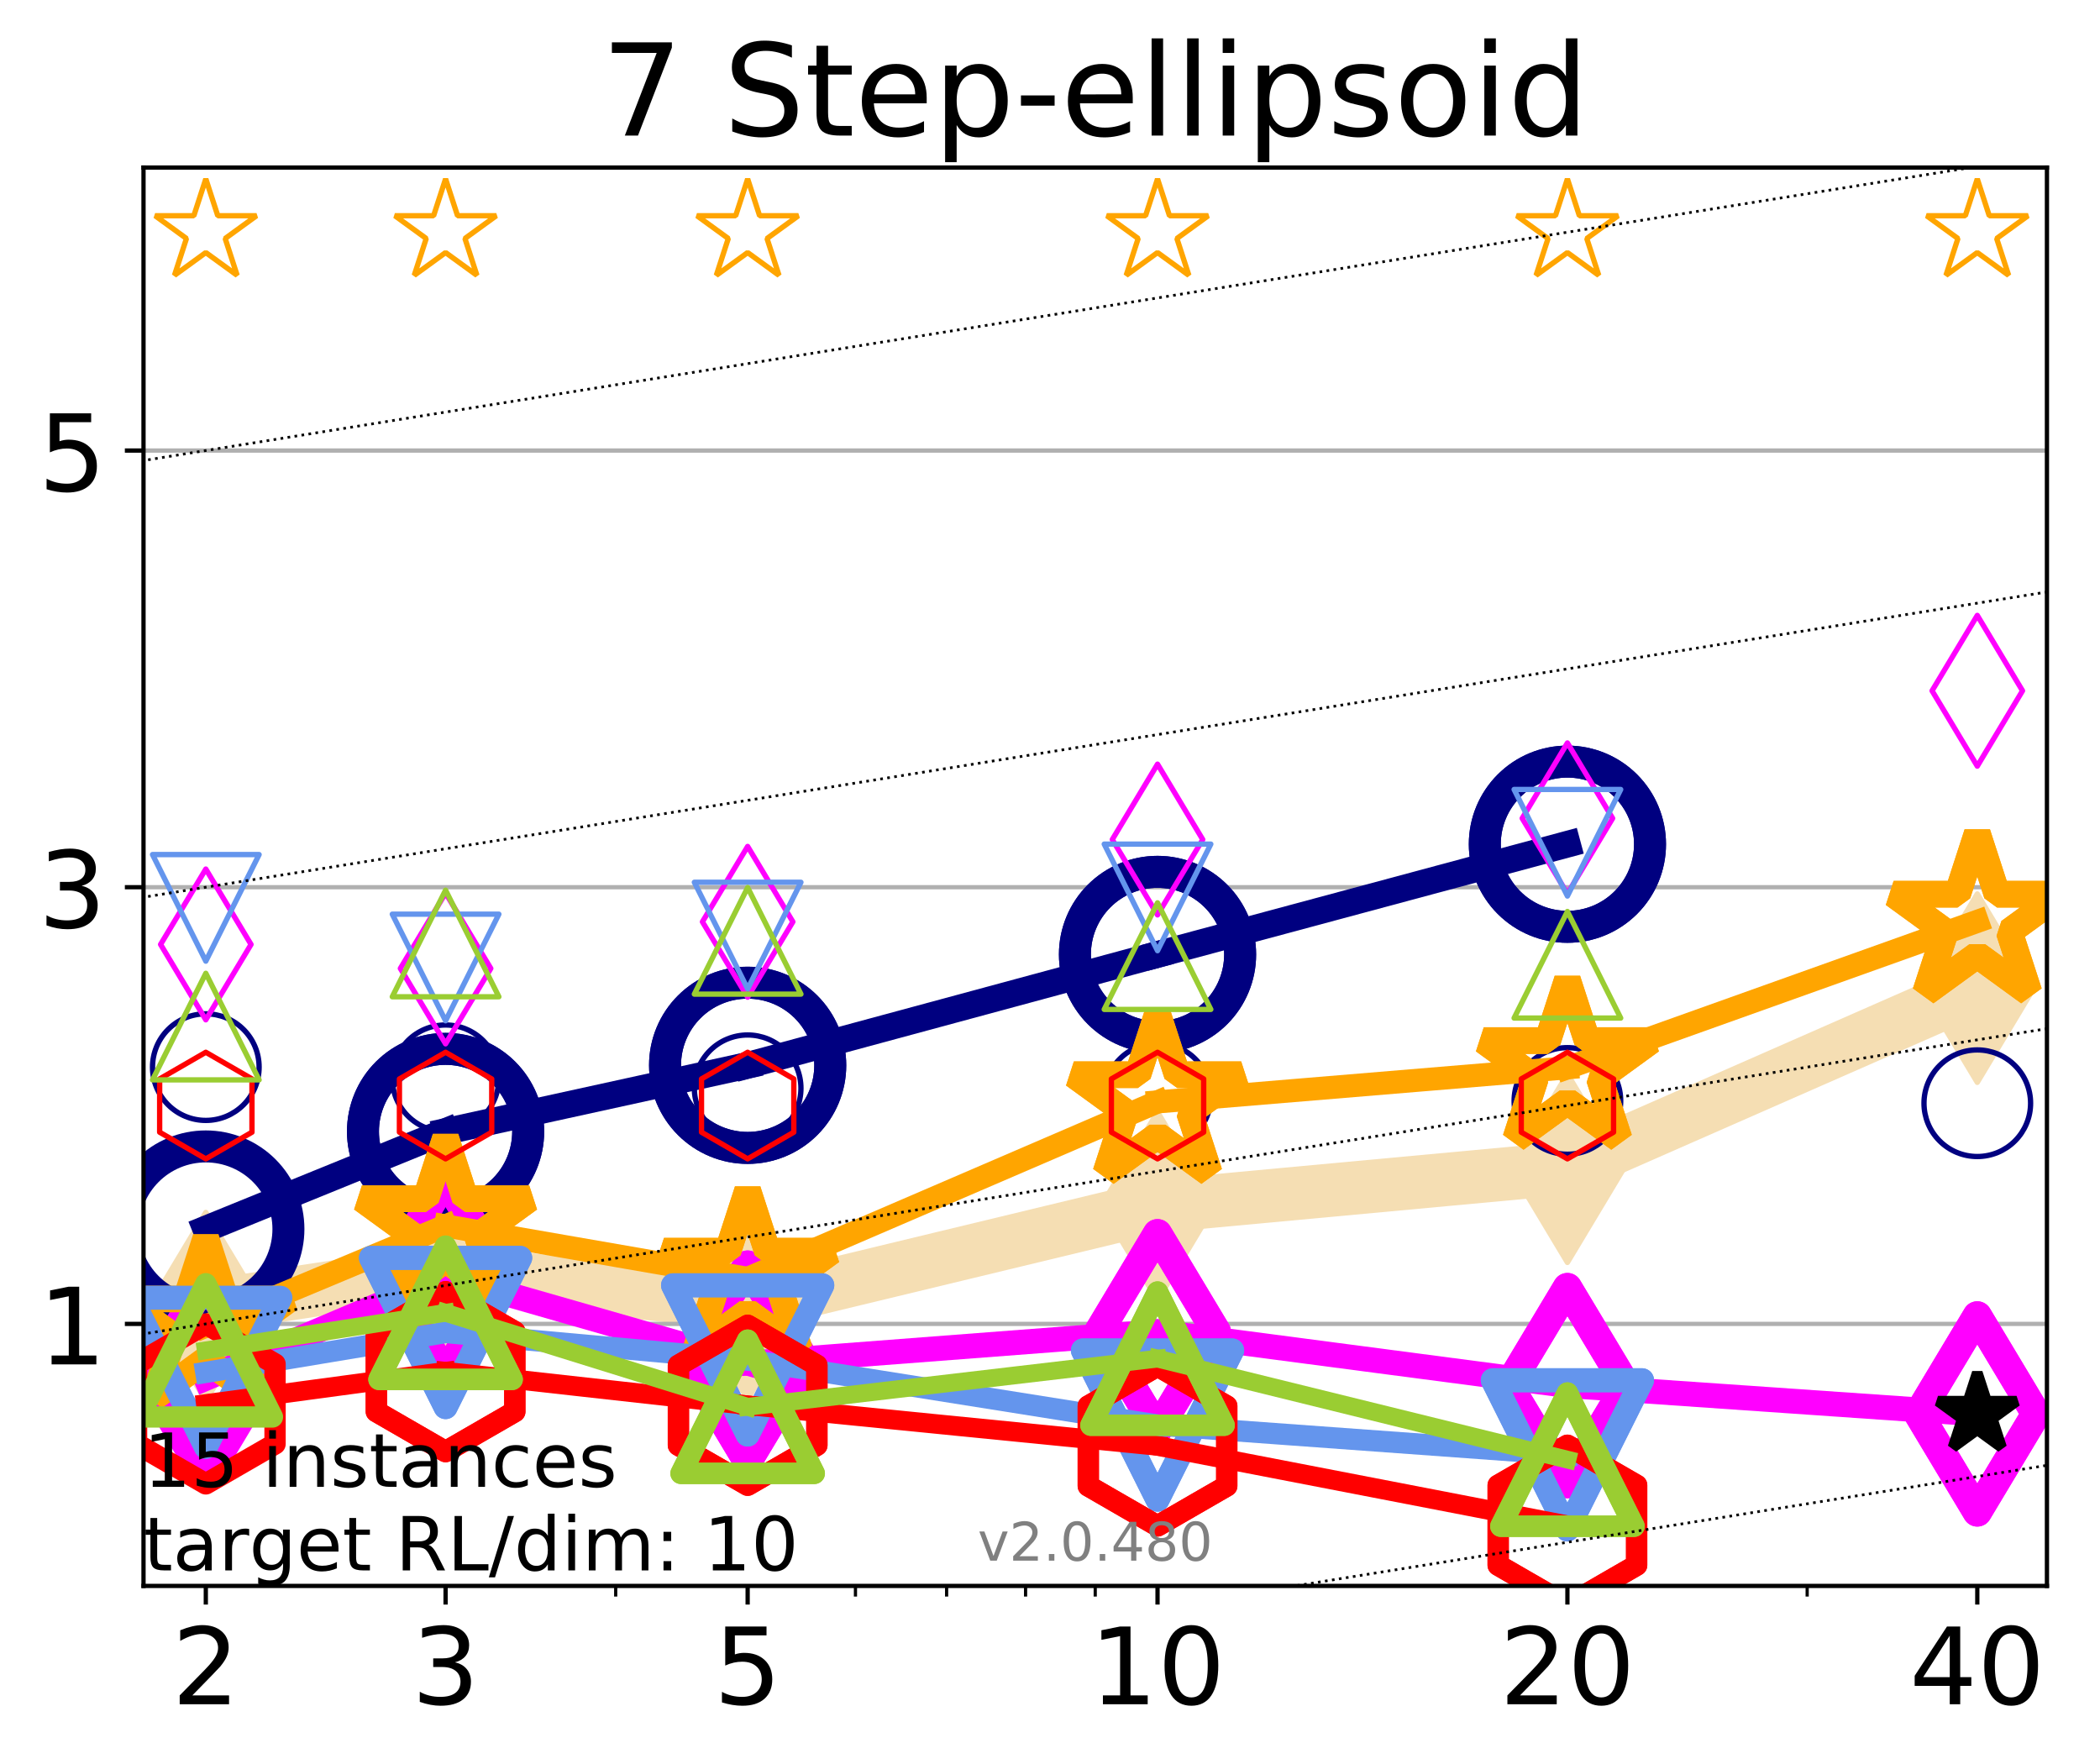 <?xml version="1.0" encoding="utf-8" standalone="no"?>
<!DOCTYPE svg PUBLIC "-//W3C//DTD SVG 1.1//EN"
  "http://www.w3.org/Graphics/SVG/1.1/DTD/svg11.dtd">
<!-- Created with matplotlib (http://matplotlib.org/) -->
<svg height="331pt" version="1.1" viewBox="0 0 394 331" width="394pt" xmlns="http://www.w3.org/2000/svg" xmlns:xlink="http://www.w3.org/1999/xlink">
 <defs>
  <style type="text/css">
*{stroke-linecap:butt;stroke-linejoin:round;}
  </style>
 </defs>
 <g id="figure_1">
  <g id="patch_1">
   <path d="M 0 331.104 
L 394.745 331.104 
L 394.745 0 
L 0 0 
z
" style="fill:#ffffff;"/>
  </g>
  <g id="axes_1">
   <g id="patch_2">
    <path d="M 26.925 297.548 
L 384.045 297.548 
L 384.045 31.436 
L 26.925 31.436 
z
" style="fill:#ffffff;"/>
   </g>
   <g id="line2d_1">
    <path clip-path="url(#pedb099c5b2)" d="M 38.614 245.147 
L 83.599 238.266 
L 140.273 244.853 
L 217.174 226.307 
L 294.076 219.18 
L 370.977 185.396 
" style="fill:none;stroke:#f5deb3;stroke-linecap:square;stroke-width:10;"/>
    <defs>
     <path d="M -0 17.678 
L 10.607 0 
L 0 -17.678 
L -10.607 -0 
z
" id="m7ac8199602" style="stroke:#f5deb3;stroke-linejoin:miter;"/>
    </defs>
    <g clip-path="url(#pedb099c5b2)">
     <use style="fill:#f5deb3;stroke:#f5deb3;stroke-linejoin:miter;" x="38.614" xlink:href="#m7ac8199602" y="245.147"/>
     <use style="fill:#f5deb3;stroke:#f5deb3;stroke-linejoin:miter;" x="83.599" xlink:href="#m7ac8199602" y="238.266"/>
     <use style="fill:#f5deb3;stroke:#f5deb3;stroke-linejoin:miter;" x="140.273" xlink:href="#m7ac8199602" y="244.853"/>
     <use style="fill:#f5deb3;stroke:#f5deb3;stroke-linejoin:miter;" x="217.174" xlink:href="#m7ac8199602" y="226.307"/>
     <use style="fill:#f5deb3;stroke:#f5deb3;stroke-linejoin:miter;" x="294.076" xlink:href="#m7ac8199602" y="219.18"/>
     <use style="fill:#f5deb3;stroke:#f5deb3;stroke-linejoin:miter;" x="370.977" xlink:href="#m7ac8199602" y="185.396"/>
    </g>
   </g>
   <g id="matplotlib.axis_1">
    <g id="xtick_1">
     <g id="line2d_2">
      <defs>
       <path d="M 0 0 
L 0 3.5 
" id="m46212aaa16" style="stroke:#000000;stroke-width:0.8;"/>
      </defs>
      <g>
       <use style="stroke:#000000;stroke-width:0.8;" x="38.614" xlink:href="#m46212aaa16" y="297.548"/>
      </g>
     </g>
     <g id="text_1">
      <!-- 2 -->
      <defs>
       <path d="M 19.188 8.297 
L 53.609 8.297 
L 53.609 0 
L 7.328 0 
L 7.328 8.297 
Q 12.938 14.109 22.625 23.891 
Q 32.328 33.688 34.812 36.531 
Q 39.547 41.844 41.422 45.531 
Q 43.312 49.219 43.312 52.781 
Q 43.312 58.594 39.234 62.25 
Q 35.156 65.922 28.609 65.922 
Q 23.969 65.922 18.812 64.312 
Q 13.672 62.703 7.812 59.422 
L 7.812 69.391 
Q 13.766 71.781 18.938 73 
Q 24.125 74.219 28.422 74.219 
Q 39.75 74.219 46.484 68.547 
Q 53.219 62.891 53.219 53.422 
Q 53.219 48.922 51.531 44.891 
Q 49.859 40.875 45.406 35.406 
Q 44.188 33.984 37.641 27.219 
Q 31.109 20.453 19.188 8.297 
z
" id="DejaVuSans-32"/>
      </defs>
      <g transform="translate(32.252 319.745)scale(0.2 -0.2)">
       <use xlink:href="#DejaVuSans-32"/>
      </g>
     </g>
    </g>
    <g id="xtick_2">
     <g id="line2d_3">
      <g>
       <use style="stroke:#000000;stroke-width:0.8;" x="83.599" xlink:href="#m46212aaa16" y="297.548"/>
      </g>
     </g>
     <g id="text_2">
      <!-- 3 -->
      <defs>
       <path d="M 40.578 39.312 
Q 47.656 37.797 51.625 33 
Q 55.609 28.219 55.609 21.188 
Q 55.609 10.406 48.188 4.484 
Q 40.766 -1.422 27.094 -1.422 
Q 22.516 -1.422 17.656 -0.516 
Q 12.797 0.391 7.625 2.203 
L 7.625 11.719 
Q 11.719 9.328 16.594 8.109 
Q 21.484 6.891 26.812 6.891 
Q 36.078 6.891 40.938 10.547 
Q 45.797 14.203 45.797 21.188 
Q 45.797 27.641 41.281 31.266 
Q 36.766 34.906 28.719 34.906 
L 20.219 34.906 
L 20.219 43.016 
L 29.109 43.016 
Q 36.375 43.016 40.234 45.922 
Q 44.094 48.828 44.094 54.297 
Q 44.094 59.906 40.109 62.906 
Q 36.141 65.922 28.719 65.922 
Q 24.656 65.922 20.016 65.031 
Q 15.375 64.156 9.812 62.312 
L 9.812 71.094 
Q 15.438 72.656 20.344 73.438 
Q 25.25 74.219 29.594 74.219 
Q 40.828 74.219 47.359 69.109 
Q 53.906 64.016 53.906 55.328 
Q 53.906 49.266 50.438 45.094 
Q 46.969 40.922 40.578 39.312 
z
" id="DejaVuSans-33"/>
      </defs>
      <g transform="translate(77.236 319.745)scale(0.2 -0.2)">
       <use xlink:href="#DejaVuSans-33"/>
      </g>
     </g>
    </g>
    <g id="xtick_3">
     <g id="line2d_4">
      <g>
       <use style="stroke:#000000;stroke-width:0.8;" x="140.273" xlink:href="#m46212aaa16" y="297.548"/>
      </g>
     </g>
     <g id="text_3">
      <!-- 5 -->
      <defs>
       <path d="M 10.797 72.906 
L 49.516 72.906 
L 49.516 64.594 
L 19.828 64.594 
L 19.828 46.734 
Q 21.969 47.469 24.109 47.828 
Q 26.266 48.188 28.422 48.188 
Q 40.625 48.188 47.75 41.5 
Q 54.891 34.812 54.891 23.391 
Q 54.891 11.625 47.562 5.094 
Q 40.234 -1.422 26.906 -1.422 
Q 22.312 -1.422 17.547 -0.641 
Q 12.797 0.141 7.719 1.703 
L 7.719 11.625 
Q 12.109 9.234 16.797 8.062 
Q 21.484 6.891 26.703 6.891 
Q 35.156 6.891 40.078 11.328 
Q 45.016 15.766 45.016 23.391 
Q 45.016 31 40.078 35.438 
Q 35.156 39.891 26.703 39.891 
Q 22.75 39.891 18.812 39.016 
Q 14.891 38.141 10.797 36.281 
z
" id="DejaVuSans-35"/>
      </defs>
      <g transform="translate(133.91 319.745)scale(0.2 -0.2)">
       <use xlink:href="#DejaVuSans-35"/>
      </g>
     </g>
    </g>
    <g id="xtick_4">
     <g id="line2d_5">
      <g>
       <use style="stroke:#000000;stroke-width:0.8;" x="217.174" xlink:href="#m46212aaa16" y="297.548"/>
      </g>
     </g>
     <g id="text_4">
      <!-- 10 -->
      <defs>
       <path d="M 12.406 8.297 
L 28.516 8.297 
L 28.516 63.922 
L 10.984 60.406 
L 10.984 69.391 
L 28.422 72.906 
L 38.281 72.906 
L 38.281 8.297 
L 54.391 8.297 
L 54.391 0 
L 12.406 0 
z
" id="DejaVuSans-31"/>
       <path d="M 31.781 66.406 
Q 24.172 66.406 20.328 58.906 
Q 16.5 51.422 16.5 36.375 
Q 16.5 21.391 20.328 13.891 
Q 24.172 6.391 31.781 6.391 
Q 39.453 6.391 43.281 13.891 
Q 47.125 21.391 47.125 36.375 
Q 47.125 51.422 43.281 58.906 
Q 39.453 66.406 31.781 66.406 
z
M 31.781 74.219 
Q 44.047 74.219 50.516 64.516 
Q 56.984 54.828 56.984 36.375 
Q 56.984 17.969 50.516 8.266 
Q 44.047 -1.422 31.781 -1.422 
Q 19.531 -1.422 13.062 8.266 
Q 6.594 17.969 6.594 36.375 
Q 6.594 54.828 13.062 64.516 
Q 19.531 74.219 31.781 74.219 
z
" id="DejaVuSans-30"/>
      </defs>
      <g transform="translate(204.449 319.745)scale(0.2 -0.2)">
       <use xlink:href="#DejaVuSans-31"/>
       <use x="63.623" xlink:href="#DejaVuSans-30"/>
      </g>
     </g>
    </g>
    <g id="xtick_5">
     <g id="line2d_6">
      <g>
       <use style="stroke:#000000;stroke-width:0.8;" x="294.076" xlink:href="#m46212aaa16" y="297.548"/>
      </g>
     </g>
     <g id="text_5">
      <!-- 20 -->
      <g transform="translate(281.351 319.745)scale(0.2 -0.2)">
       <use xlink:href="#DejaVuSans-32"/>
       <use x="63.623" xlink:href="#DejaVuSans-30"/>
      </g>
     </g>
    </g>
    <g id="xtick_6">
     <g id="line2d_7">
      <g>
       <use style="stroke:#000000;stroke-width:0.8;" x="370.977" xlink:href="#m46212aaa16" y="297.548"/>
      </g>
     </g>
     <g id="text_6">
      <!-- 40 -->
      <defs>
       <path d="M 37.797 64.312 
L 12.891 25.391 
L 37.797 25.391 
z
M 35.203 72.906 
L 47.609 72.906 
L 47.609 25.391 
L 58.016 25.391 
L 58.016 17.188 
L 47.609 17.188 
L 47.609 0 
L 37.797 0 
L 37.797 17.188 
L 4.891 17.188 
L 4.891 26.703 
z
" id="DejaVuSans-34"/>
      </defs>
      <g transform="translate(358.252 319.745)scale(0.2 -0.2)">
       <use xlink:href="#DejaVuSans-34"/>
       <use x="63.623" xlink:href="#DejaVuSans-30"/>
      </g>
     </g>
    </g>
    <g id="xtick_7">
     <g id="line2d_8">
      <defs>
       <path d="M 0 0 
L 0 2 
" id="macde3c7dd4" style="stroke:#000000;stroke-width:0.6;"/>
      </defs>
      <g>
       <use style="stroke:#000000;stroke-width:0.6;" x="38.614" xlink:href="#macde3c7dd4" y="297.548"/>
      </g>
     </g>
    </g>
    <g id="xtick_8">
     <g id="line2d_9">
      <g>
       <use style="stroke:#000000;stroke-width:0.6;" x="83.599" xlink:href="#macde3c7dd4" y="297.548"/>
      </g>
     </g>
    </g>
    <g id="xtick_9">
     <g id="line2d_10">
      <g>
       <use style="stroke:#000000;stroke-width:0.6;" x="115.516" xlink:href="#macde3c7dd4" y="297.548"/>
      </g>
     </g>
    </g>
    <g id="xtick_10">
     <g id="line2d_11">
      <g>
       <use style="stroke:#000000;stroke-width:0.6;" x="140.273" xlink:href="#macde3c7dd4" y="297.548"/>
      </g>
     </g>
    </g>
    <g id="xtick_11">
     <g id="line2d_12">
      <g>
       <use style="stroke:#000000;stroke-width:0.6;" x="160.5" xlink:href="#macde3c7dd4" y="297.548"/>
      </g>
     </g>
    </g>
    <g id="xtick_12">
     <g id="line2d_13">
      <g>
       <use style="stroke:#000000;stroke-width:0.6;" x="177.603" xlink:href="#macde3c7dd4" y="297.548"/>
      </g>
     </g>
    </g>
    <g id="xtick_13">
     <g id="line2d_14">
      <g>
       <use style="stroke:#000000;stroke-width:0.6;" x="192.417" xlink:href="#macde3c7dd4" y="297.548"/>
      </g>
     </g>
    </g>
    <g id="xtick_14">
     <g id="line2d_15">
      <g>
       <use style="stroke:#000000;stroke-width:0.6;" x="205.485" xlink:href="#macde3c7dd4" y="297.548"/>
      </g>
     </g>
    </g>
    <g id="xtick_15">
     <g id="line2d_16">
      <g>
       <use style="stroke:#000000;stroke-width:0.6;" x="294.076" xlink:href="#macde3c7dd4" y="297.548"/>
      </g>
     </g>
    </g>
    <g id="xtick_16">
     <g id="line2d_17">
      <g>
       <use style="stroke:#000000;stroke-width:0.6;" x="339.06" xlink:href="#macde3c7dd4" y="297.548"/>
      </g>
     </g>
    </g>
    <g id="xtick_17">
     <g id="line2d_18">
      <g>
       <use style="stroke:#000000;stroke-width:0.6;" x="370.977" xlink:href="#macde3c7dd4" y="297.548"/>
      </g>
     </g>
    </g>
   </g>
   <g id="matplotlib.axis_2">
    <g id="ytick_1">
     <g id="line2d_19">
      <path clip-path="url(#pedb099c5b2)" d="M 26.925 248.39 
L 384.045 248.39 
" style="fill:none;stroke:#b0b0b0;stroke-linecap:square;stroke-width:0.8;"/>
     </g>
     <g id="line2d_20">
      <defs>
       <path d="M 0 0 
L -3.5 0 
" id="ma428d918ab" style="stroke:#000000;stroke-width:0.8;"/>
      </defs>
      <g>
       <use style="stroke:#000000;stroke-width:0.8;" x="26.925" xlink:href="#ma428d918ab" y="248.39"/>
      </g>
     </g>
     <g id="text_7">
      <!-- 1 -->
      <g transform="translate(7.2 255.989)scale(0.2 -0.2)">
       <use xlink:href="#DejaVuSans-31"/>
      </g>
     </g>
    </g>
    <g id="ytick_2">
     <g id="line2d_21">
      <path clip-path="url(#pedb099c5b2)" d="M 26.925 166.461 
L 384.045 166.461 
" style="fill:none;stroke:#b0b0b0;stroke-linecap:square;stroke-width:0.8;"/>
     </g>
     <g id="line2d_22">
      <g>
       <use style="stroke:#000000;stroke-width:0.8;" x="26.925" xlink:href="#ma428d918ab" y="166.461"/>
      </g>
     </g>
     <g id="text_8">
      <!-- 3 -->
      <g transform="translate(7.2 174.059)scale(0.2 -0.2)">
       <use xlink:href="#DejaVuSans-33"/>
      </g>
     </g>
    </g>
    <g id="ytick_3">
     <g id="line2d_23">
      <path clip-path="url(#pedb099c5b2)" d="M 26.925 84.531 
L 384.045 84.531 
" style="fill:none;stroke:#b0b0b0;stroke-linecap:square;stroke-width:0.8;"/>
     </g>
     <g id="line2d_24">
      <g>
       <use style="stroke:#000000;stroke-width:0.8;" x="26.925" xlink:href="#ma428d918ab" y="84.531"/>
      </g>
     </g>
     <g id="text_9">
      <!-- 5 -->
      <g transform="translate(7.2 92.129)scale(0.2 -0.2)">
       <use xlink:href="#DejaVuSans-35"/>
      </g>
     </g>
    </g>
   </g>
   <g id="line2d_25">
    <path clip-path="url(#pedb099c5b2)" d="M 38.614 230.588 
L 83.599 212.287 
" style="fill:none;stroke:#000080;stroke-linecap:square;stroke-width:5;"/>
    <defs>
     <path d="M 0 15.5 
C 4.111 15.5 8.053 13.867 10.96 10.96 
C 13.867 8.053 15.5 4.111 15.5 0 
C 15.5 -4.111 13.867 -8.053 10.96 -10.96 
C 8.053 -13.867 4.111 -15.5 0 -15.5 
C -4.111 -15.5 -8.053 -13.867 -10.96 -10.96 
C -13.867 -8.053 -15.5 -4.111 -15.5 0 
C -15.5 4.111 -13.867 8.053 -10.96 10.96 
C -8.053 13.867 -4.111 15.5 0 15.5 
z
" id="m7202e5559b" style="stroke:#000080;stroke-width:6;"/>
    </defs>
    <g clip-path="url(#pedb099c5b2)">
     <use style="fill:none;stroke:#000080;stroke-width:6;" x="38.614" xlink:href="#m7202e5559b" y="230.588"/>
     <use style="fill:none;stroke:#000080;stroke-width:6;" x="83.599" xlink:href="#m7202e5559b" y="212.287"/>
    </g>
   </g>
   <g id="line2d_26">
    <path clip-path="url(#pedb099c5b2)" d="M 83.599 212.287 
L 140.273 199.871 
" style="fill:none;stroke:#000080;stroke-linecap:square;stroke-width:5;"/>
    <g clip-path="url(#pedb099c5b2)">
     <use style="fill:none;stroke:#000080;stroke-width:6;" x="83.599" xlink:href="#m7202e5559b" y="212.287"/>
     <use style="fill:none;stroke:#000080;stroke-width:6;" x="140.273" xlink:href="#m7202e5559b" y="199.871"/>
    </g>
   </g>
   <g id="line2d_27">
    <path clip-path="url(#pedb099c5b2)" d="M 140.273 199.871 
L 217.174 179.073 
" style="fill:none;stroke:#000080;stroke-linecap:square;stroke-width:5;"/>
    <g clip-path="url(#pedb099c5b2)">
     <use style="fill:none;stroke:#000080;stroke-width:6;" x="140.273" xlink:href="#m7202e5559b" y="199.871"/>
     <use style="fill:none;stroke:#000080;stroke-width:6;" x="217.174" xlink:href="#m7202e5559b" y="179.073"/>
    </g>
   </g>
   <g id="line2d_28">
    <path clip-path="url(#pedb099c5b2)" d="M 217.174 179.073 
L 294.076 158.39 
" style="fill:none;stroke:#000080;stroke-linecap:square;stroke-width:5;"/>
    <g clip-path="url(#pedb099c5b2)">
     <use style="fill:none;stroke:#000080;stroke-width:6;" x="217.174" xlink:href="#m7202e5559b" y="179.073"/>
     <use style="fill:none;stroke:#000080;stroke-width:6;" x="294.076" xlink:href="#m7202e5559b" y="158.39"/>
    </g>
   </g>
   <g id="line2d_29">
    <path clip-path="url(#pedb099c5b2)" d="M 294.076 158.39 
" style="fill:none;stroke:#000080;stroke-linecap:square;stroke-width:5;"/>
    <g clip-path="url(#pedb099c5b2)">
     <use style="fill:none;stroke:#000080;stroke-width:6;" x="294.076" xlink:href="#m7202e5559b" y="158.39"/>
    </g>
   </g>
   <g id="line2d_30"/>
   <g id="line2d_31">
    <defs>
     <path d="M 0 10 
C 2.652 10 5.196 8.946 7.071 7.071 
C 8.946 5.196 10 2.652 10 0 
C 10 -2.652 8.946 -5.196 7.071 -7.071 
C 5.196 -8.946 2.652 -10 0 -10 
C -2.652 -10 -5.196 -8.946 -7.071 -7.071 
C -8.946 -5.196 -10 -2.652 -10 0 
C -10 2.652 -8.946 5.196 -7.071 7.071 
C -5.196 8.946 -2.652 10 0 10 
z
" id="m99a5ee33e8" style="stroke:#000080;"/>
    </defs>
    <g clip-path="url(#pedb099c5b2)">
     <use style="fill:none;stroke:#000080;" x="38.614" xlink:href="#m99a5ee33e8" y="200.212"/>
     <use style="fill:none;stroke:#000080;" x="83.599" xlink:href="#m99a5ee33e8" y="202.307"/>
     <use style="fill:none;stroke:#000080;" x="140.273" xlink:href="#m99a5ee33e8" y="204.182"/>
     <use style="fill:none;stroke:#000080;" x="217.174" xlink:href="#m99a5ee33e8" y="205.73"/>
     <use style="fill:none;stroke:#000080;" x="294.076" xlink:href="#m99a5ee33e8" y="206.558"/>
     <use style="fill:none;stroke:#000080;" x="370.977" xlink:href="#m99a5ee33e8" y="206.986"/>
    </g>
   </g>
   <g id="line2d_32">
    <path clip-path="url(#pedb099c5b2)" d="M 38.614 258.6 
L 83.599 239.493 
" style="fill:none;stroke:#ff00ff;stroke-linecap:square;stroke-width:4.667;"/>
    <defs>
     <path d="M -0 18.385 
L 11.031 0 
L 0 -18.385 
L -11.031 -0 
z
" id="m1355527b9c" style="stroke:#ff00ff;stroke-linejoin:miter;stroke-width:5.5;"/>
    </defs>
    <g clip-path="url(#pedb099c5b2)">
     <use style="fill:none;stroke:#ff00ff;stroke-linejoin:miter;stroke-width:5.5;" x="38.614" xlink:href="#m1355527b9c" y="258.6"/>
     <use style="fill:none;stroke:#ff00ff;stroke-linejoin:miter;stroke-width:5.5;" x="83.599" xlink:href="#m1355527b9c" y="239.493"/>
    </g>
   </g>
   <g id="line2d_33">
    <path clip-path="url(#pedb099c5b2)" d="M 83.599 239.493 
L 140.273 255.747 
" style="fill:none;stroke:#ff00ff;stroke-linecap:square;stroke-width:4.667;"/>
    <g clip-path="url(#pedb099c5b2)">
     <use style="fill:none;stroke:#ff00ff;stroke-linejoin:miter;stroke-width:5.5;" x="83.599" xlink:href="#m1355527b9c" y="239.493"/>
     <use style="fill:none;stroke:#ff00ff;stroke-linejoin:miter;stroke-width:5.5;" x="140.273" xlink:href="#m1355527b9c" y="255.747"/>
    </g>
   </g>
   <g id="line2d_34">
    <path clip-path="url(#pedb099c5b2)" d="M 140.273 255.747 
L 217.174 249.861 
" style="fill:none;stroke:#ff00ff;stroke-linecap:square;stroke-width:4.667;"/>
    <g clip-path="url(#pedb099c5b2)">
     <use style="fill:none;stroke:#ff00ff;stroke-linejoin:miter;stroke-width:5.5;" x="140.273" xlink:href="#m1355527b9c" y="255.747"/>
     <use style="fill:none;stroke:#ff00ff;stroke-linejoin:miter;stroke-width:5.5;" x="217.174" xlink:href="#m1355527b9c" y="249.861"/>
    </g>
   </g>
   <g id="line2d_35">
    <path clip-path="url(#pedb099c5b2)" d="M 217.174 249.861 
L 294.076 259.967 
" style="fill:none;stroke:#ff00ff;stroke-linecap:square;stroke-width:4.667;"/>
    <g clip-path="url(#pedb099c5b2)">
     <use style="fill:none;stroke:#ff00ff;stroke-linejoin:miter;stroke-width:5.5;" x="217.174" xlink:href="#m1355527b9c" y="249.861"/>
     <use style="fill:none;stroke:#ff00ff;stroke-linejoin:miter;stroke-width:5.5;" x="294.076" xlink:href="#m1355527b9c" y="259.967"/>
    </g>
   </g>
   <g id="line2d_36">
    <path clip-path="url(#pedb099c5b2)" d="M 294.076 259.967 
L 370.977 265.28 
" style="fill:none;stroke:#ff00ff;stroke-linecap:square;stroke-width:4.667;"/>
    <g clip-path="url(#pedb099c5b2)">
     <use style="fill:none;stroke:#ff00ff;stroke-linejoin:miter;stroke-width:5.5;" x="294.076" xlink:href="#m1355527b9c" y="259.967"/>
     <use style="fill:none;stroke:#ff00ff;stroke-linejoin:miter;stroke-width:5.5;" x="370.977" xlink:href="#m1355527b9c" y="265.28"/>
    </g>
   </g>
   <g id="line2d_37">
    <path clip-path="url(#pedb099c5b2)" d="M 370.977 265.28 
" style="fill:none;stroke:#ff00ff;stroke-linecap:square;stroke-width:4.667;"/>
    <g clip-path="url(#pedb099c5b2)">
     <use style="fill:none;stroke:#ff00ff;stroke-linejoin:miter;stroke-width:5.5;" x="370.977" xlink:href="#m1355527b9c" y="265.28"/>
    </g>
   </g>
   <g id="line2d_38"/>
   <g id="line2d_39">
    <defs>
     <path d="M -0 14.142 
L 8.485 0 
L -0 -14.142 
L -8.485 -0 
z
" id="mb2ee2a870e" style="stroke:#ff00ff;stroke-linejoin:miter;"/>
    </defs>
    <g clip-path="url(#pedb099c5b2)">
     <use style="fill:none;stroke:#ff00ff;stroke-linejoin:miter;" x="38.614" xlink:href="#mb2ee2a870e" y="177.194"/>
     <use style="fill:none;stroke:#ff00ff;stroke-linejoin:miter;" x="83.599" xlink:href="#mb2ee2a870e" y="181.698"/>
     <use style="fill:none;stroke:#ff00ff;stroke-linejoin:miter;" x="140.273" xlink:href="#mb2ee2a870e" y="172.949"/>
     <use style="fill:none;stroke:#ff00ff;stroke-linejoin:miter;" x="217.174" xlink:href="#mb2ee2a870e" y="157.513"/>
     <use style="fill:none;stroke:#ff00ff;stroke-linejoin:miter;" x="294.076" xlink:href="#mb2ee2a870e" y="153.532"/>
     <use style="fill:none;stroke:#ff00ff;stroke-linejoin:miter;" x="370.977" xlink:href="#mb2ee2a870e" y="129.602"/>
    </g>
   </g>
   <g id="line2d_40">
    <path clip-path="url(#pedb099c5b2)" d="M 38.614 248.81 
L 83.599 230.002 
" style="fill:none;stroke:#ffa500;stroke-linecap:square;stroke-width:4.333;"/>
    <defs>
     <path d="M 0 -16.5 
L -3.704 -5.099 
L -15.692 -5.099 
L -5.994 1.948 
L -9.698 13.349 
L -0 6.302 
L 9.698 13.349 
L 5.994 1.948 
L 15.692 -5.099 
L 3.704 -5.099 
z
" id="mf885ba7441" style="stroke:#ffa500;stroke-linejoin:bevel;stroke-width:5;"/>
    </defs>
    <g clip-path="url(#pedb099c5b2)">
     <use style="fill:none;stroke:#ffa500;stroke-linejoin:bevel;stroke-width:5;" x="38.614" xlink:href="#mf885ba7441" y="248.81"/>
     <use style="fill:none;stroke:#ffa500;stroke-linejoin:bevel;stroke-width:5;" x="83.599" xlink:href="#mf885ba7441" y="230.002"/>
    </g>
   </g>
   <g id="line2d_41">
    <path clip-path="url(#pedb099c5b2)" d="M 83.599 230.002 
L 140.273 239.852 
" style="fill:none;stroke:#ffa500;stroke-linecap:square;stroke-width:4.333;"/>
    <g clip-path="url(#pedb099c5b2)">
     <use style="fill:none;stroke:#ffa500;stroke-linejoin:bevel;stroke-width:5;" x="83.599" xlink:href="#mf885ba7441" y="230.002"/>
     <use style="fill:none;stroke:#ffa500;stroke-linejoin:bevel;stroke-width:5;" x="140.273" xlink:href="#mf885ba7441" y="239.852"/>
    </g>
   </g>
   <g id="line2d_42">
    <path clip-path="url(#pedb099c5b2)" d="M 140.273 239.852 
L 217.174 206.738 
" style="fill:none;stroke:#ffa500;stroke-linecap:square;stroke-width:4.333;"/>
    <g clip-path="url(#pedb099c5b2)">
     <use style="fill:none;stroke:#ffa500;stroke-linejoin:bevel;stroke-width:5;" x="140.273" xlink:href="#mf885ba7441" y="239.852"/>
     <use style="fill:none;stroke:#ffa500;stroke-linejoin:bevel;stroke-width:5;" x="217.174" xlink:href="#mf885ba7441" y="206.738"/>
    </g>
   </g>
   <g id="line2d_43">
    <path clip-path="url(#pedb099c5b2)" d="M 217.174 206.738 
L 294.076 200.337 
" style="fill:none;stroke:#ffa500;stroke-linecap:square;stroke-width:4.333;"/>
    <g clip-path="url(#pedb099c5b2)">
     <use style="fill:none;stroke:#ffa500;stroke-linejoin:bevel;stroke-width:5;" x="217.174" xlink:href="#mf885ba7441" y="206.738"/>
     <use style="fill:none;stroke:#ffa500;stroke-linejoin:bevel;stroke-width:5;" x="294.076" xlink:href="#mf885ba7441" y="200.337"/>
    </g>
   </g>
   <g id="line2d_44">
    <path clip-path="url(#pedb099c5b2)" d="M 294.076 200.337 
L 370.977 172.866 
" style="fill:none;stroke:#ffa500;stroke-linecap:square;stroke-width:4.333;"/>
    <g clip-path="url(#pedb099c5b2)">
     <use style="fill:none;stroke:#ffa500;stroke-linejoin:bevel;stroke-width:5;" x="294.076" xlink:href="#mf885ba7441" y="200.337"/>
     <use style="fill:none;stroke:#ffa500;stroke-linejoin:bevel;stroke-width:5;" x="370.977" xlink:href="#mf885ba7441" y="172.866"/>
    </g>
   </g>
   <g id="line2d_45">
    <path clip-path="url(#pedb099c5b2)" d="M 370.977 172.866 
" style="fill:none;stroke:#ffa500;stroke-linecap:square;stroke-width:4.333;"/>
    <g clip-path="url(#pedb099c5b2)">
     <use style="fill:none;stroke:#ffa500;stroke-linejoin:bevel;stroke-width:5;" x="370.977" xlink:href="#mf885ba7441" y="172.866"/>
    </g>
   </g>
   <g id="line2d_46"/>
   <g id="line2d_47">
    <defs>
     <path d="M 0 -10 
L -2.245 -3.09 
L -9.511 -3.09 
L -3.633 1.18 
L -5.878 8.09 
L -0 3.82 
L 5.878 8.09 
L 3.633 1.18 
L 9.511 -3.09 
L 2.245 -3.09 
z
" id="m2a7b6c6d60" style="stroke:#ffa500;stroke-linejoin:bevel;"/>
    </defs>
    <g clip-path="url(#pedb099c5b2)">
     <use style="fill:none;stroke:#ffa500;stroke-linejoin:bevel;" x="38.614" xlink:href="#m2a7b6c6d60" y="43.566"/>
     <use style="fill:none;stroke:#ffa500;stroke-linejoin:bevel;" x="83.599" xlink:href="#m2a7b6c6d60" y="43.566"/>
     <use style="fill:none;stroke:#ffa500;stroke-linejoin:bevel;" x="140.273" xlink:href="#m2a7b6c6d60" y="43.566"/>
     <use style="fill:none;stroke:#ffa500;stroke-linejoin:bevel;" x="217.174" xlink:href="#m2a7b6c6d60" y="43.566"/>
     <use style="fill:none;stroke:#ffa500;stroke-linejoin:bevel;" x="294.076" xlink:href="#m2a7b6c6d60" y="43.566"/>
     <use style="fill:none;stroke:#ffa500;stroke-linejoin:bevel;" x="370.977" xlink:href="#m2a7b6c6d60" y="43.566"/>
    </g>
   </g>
   <g id="line2d_48">
    <path clip-path="url(#pedb099c5b2)" d="M 38.614 257.478 
L 83.599 250.003 
" style="fill:none;stroke:#6495ed;stroke-linecap:square;stroke-width:4;"/>
    <defs>
     <path d="M -0 14 
L 14 -14 
L -14 -14 
z
" id="m398f39ff7c" style="stroke:#6495ed;stroke-linejoin:miter;stroke-width:4.5;"/>
    </defs>
    <g clip-path="url(#pedb099c5b2)">
     <use style="fill:none;stroke:#6495ed;stroke-linejoin:miter;stroke-width:4.5;" x="38.614" xlink:href="#m398f39ff7c" y="257.478"/>
     <use style="fill:none;stroke:#6495ed;stroke-linejoin:miter;stroke-width:4.5;" x="83.599" xlink:href="#m398f39ff7c" y="250.003"/>
    </g>
   </g>
   <g id="line2d_49">
    <path clip-path="url(#pedb099c5b2)" d="M 83.599 250.003 
L 140.273 255.147 
" style="fill:none;stroke:#6495ed;stroke-linecap:square;stroke-width:4;"/>
    <g clip-path="url(#pedb099c5b2)">
     <use style="fill:none;stroke:#6495ed;stroke-linejoin:miter;stroke-width:4.5;" x="83.599" xlink:href="#m398f39ff7c" y="250.003"/>
     <use style="fill:none;stroke:#6495ed;stroke-linejoin:miter;stroke-width:4.5;" x="140.273" xlink:href="#m398f39ff7c" y="255.147"/>
    </g>
   </g>
   <g id="line2d_50">
    <path clip-path="url(#pedb099c5b2)" d="M 140.273 255.147 
L 217.174 267.375 
" style="fill:none;stroke:#6495ed;stroke-linecap:square;stroke-width:4;"/>
    <g clip-path="url(#pedb099c5b2)">
     <use style="fill:none;stroke:#6495ed;stroke-linejoin:miter;stroke-width:4.5;" x="140.273" xlink:href="#m398f39ff7c" y="255.147"/>
     <use style="fill:none;stroke:#6495ed;stroke-linejoin:miter;stroke-width:4.5;" x="217.174" xlink:href="#m398f39ff7c" y="267.375"/>
    </g>
   </g>
   <g id="line2d_51">
    <path clip-path="url(#pedb099c5b2)" d="M 217.174 267.375 
L 294.076 272.959 
" style="fill:none;stroke:#6495ed;stroke-linecap:square;stroke-width:4;"/>
    <g clip-path="url(#pedb099c5b2)">
     <use style="fill:none;stroke:#6495ed;stroke-linejoin:miter;stroke-width:4.5;" x="217.174" xlink:href="#m398f39ff7c" y="267.375"/>
     <use style="fill:none;stroke:#6495ed;stroke-linejoin:miter;stroke-width:4.5;" x="294.076" xlink:href="#m398f39ff7c" y="272.959"/>
    </g>
   </g>
   <g id="line2d_52">
    <path clip-path="url(#pedb099c5b2)" d="M 294.076 272.959 
" style="fill:none;stroke:#6495ed;stroke-linecap:square;stroke-width:4;"/>
    <g clip-path="url(#pedb099c5b2)">
     <use style="fill:none;stroke:#6495ed;stroke-linejoin:miter;stroke-width:4.5;" x="294.076" xlink:href="#m398f39ff7c" y="272.959"/>
    </g>
   </g>
   <g id="line2d_53"/>
   <g id="line2d_54">
    <defs>
     <path d="M -0 10 
L 10 -10 
L -10 -10 
z
" id="m800d7bb4e4" style="stroke:#6495ed;stroke-linejoin:miter;"/>
    </defs>
    <g clip-path="url(#pedb099c5b2)">
     <use style="fill:none;stroke:#6495ed;stroke-linejoin:miter;" x="38.614" xlink:href="#m800d7bb4e4" y="170.331"/>
     <use style="fill:none;stroke:#6495ed;stroke-linejoin:miter;" x="83.599" xlink:href="#m800d7bb4e4" y="181.517"/>
     <use style="fill:none;stroke:#6495ed;stroke-linejoin:miter;" x="140.273" xlink:href="#m800d7bb4e4" y="175.531"/>
     <use style="fill:none;stroke:#6495ed;stroke-linejoin:miter;" x="217.174" xlink:href="#m800d7bb4e4" y="168.369"/>
     <use style="fill:none;stroke:#6495ed;stroke-linejoin:miter;" x="294.076" xlink:href="#m800d7bb4e4" y="158.118"/>
    </g>
   </g>
   <g id="line2d_55">
    <path clip-path="url(#pedb099c5b2)" d="M 38.614 263.405 
L 83.599 257.347 
" style="fill:none;stroke:#ff0000;stroke-linecap:square;stroke-width:3.667;"/>
    <defs>
     <path d="M 0 -15 
L -12.99 -7.5 
L -12.99 7.5 
L -0 15 
L 12.99 7.5 
L 12.99 -7.5 
z
" id="m77562152dc" style="stroke:#ff0000;stroke-linejoin:miter;stroke-width:4;"/>
    </defs>
    <g clip-path="url(#pedb099c5b2)">
     <use style="fill:none;stroke:#ff0000;stroke-linejoin:miter;stroke-width:4;" x="38.614" xlink:href="#m77562152dc" y="263.405"/>
     <use style="fill:none;stroke:#ff0000;stroke-linejoin:miter;stroke-width:4;" x="83.599" xlink:href="#m77562152dc" y="257.347"/>
    </g>
   </g>
   <g id="line2d_56">
    <path clip-path="url(#pedb099c5b2)" d="M 83.599 257.347 
L 140.273 263.655 
" style="fill:none;stroke:#ff0000;stroke-linecap:square;stroke-width:3.667;"/>
    <g clip-path="url(#pedb099c5b2)">
     <use style="fill:none;stroke:#ff0000;stroke-linejoin:miter;stroke-width:4;" x="83.599" xlink:href="#m77562152dc" y="257.347"/>
     <use style="fill:none;stroke:#ff0000;stroke-linejoin:miter;stroke-width:4;" x="140.273" xlink:href="#m77562152dc" y="263.655"/>
    </g>
   </g>
   <g id="line2d_57">
    <path clip-path="url(#pedb099c5b2)" d="M 140.273 263.655 
L 217.174 271.293 
" style="fill:none;stroke:#ff0000;stroke-linecap:square;stroke-width:3.667;"/>
    <g clip-path="url(#pedb099c5b2)">
     <use style="fill:none;stroke:#ff0000;stroke-linejoin:miter;stroke-width:4;" x="140.273" xlink:href="#m77562152dc" y="263.655"/>
     <use style="fill:none;stroke:#ff0000;stroke-linejoin:miter;stroke-width:4;" x="217.174" xlink:href="#m77562152dc" y="271.293"/>
    </g>
   </g>
   <g id="line2d_58">
    <path clip-path="url(#pedb099c5b2)" d="M 217.174 271.293 
L 294.076 286.161 
" style="fill:none;stroke:#ff0000;stroke-linecap:square;stroke-width:3.667;"/>
    <g clip-path="url(#pedb099c5b2)">
     <use style="fill:none;stroke:#ff0000;stroke-linejoin:miter;stroke-width:4;" x="217.174" xlink:href="#m77562152dc" y="271.293"/>
     <use style="fill:none;stroke:#ff0000;stroke-linejoin:miter;stroke-width:4;" x="294.076" xlink:href="#m77562152dc" y="286.161"/>
    </g>
   </g>
   <g id="line2d_59">
    <path clip-path="url(#pedb099c5b2)" d="M 294.076 286.161 
" style="fill:none;stroke:#ff0000;stroke-linecap:square;stroke-width:3.667;"/>
    <g clip-path="url(#pedb099c5b2)">
     <use style="fill:none;stroke:#ff0000;stroke-linejoin:miter;stroke-width:4;" x="294.076" xlink:href="#m77562152dc" y="286.161"/>
    </g>
   </g>
   <g id="line2d_60"/>
   <g id="line2d_61">
    <defs>
     <path d="M 0 -10 
L -8.66 -5 
L -8.66 5 
L -0 10 
L 8.66 5 
L 8.66 -5 
z
" id="mfa0ccfe295" style="stroke:#ff0000;stroke-linejoin:miter;"/>
    </defs>
    <g clip-path="url(#pedb099c5b2)">
     <use style="fill:none;stroke:#ff0000;stroke-linejoin:miter;" x="38.614" xlink:href="#mfa0ccfe295" y="207.426"/>
     <use style="fill:none;stroke:#ff0000;stroke-linejoin:miter;" x="83.599" xlink:href="#mfa0ccfe295" y="207.426"/>
     <use style="fill:none;stroke:#ff0000;stroke-linejoin:miter;" x="140.273" xlink:href="#mfa0ccfe295" y="207.426"/>
     <use style="fill:none;stroke:#ff0000;stroke-linejoin:miter;" x="217.174" xlink:href="#mfa0ccfe295" y="207.426"/>
     <use style="fill:none;stroke:#ff0000;stroke-linejoin:miter;" x="294.076" xlink:href="#mfa0ccfe295" y="207.426"/>
    </g>
   </g>
   <g id="line2d_62">
    <path clip-path="url(#pedb099c5b2)" d="M 38.614 253.351 
L 83.599 246.304 
" style="fill:none;stroke:#9acd32;stroke-linecap:square;stroke-width:3.333;"/>
    <defs>
     <path d="M 0 -12.5 
L -12.5 12.5 
L 12.5 12.5 
z
" id="md709b7a8c5" style="stroke:#9acd32;stroke-linejoin:miter;stroke-width:4;"/>
    </defs>
    <g clip-path="url(#pedb099c5b2)">
     <use style="fill:none;stroke:#9acd32;stroke-linejoin:miter;stroke-width:4;" x="38.614" xlink:href="#md709b7a8c5" y="253.351"/>
     <use style="fill:none;stroke:#9acd32;stroke-linejoin:miter;stroke-width:4;" x="83.599" xlink:href="#md709b7a8c5" y="246.304"/>
    </g>
   </g>
   <g id="line2d_63">
    <path clip-path="url(#pedb099c5b2)" d="M 83.599 246.304 
L 140.273 263.937 
" style="fill:none;stroke:#9acd32;stroke-linecap:square;stroke-width:3.333;"/>
    <g clip-path="url(#pedb099c5b2)">
     <use style="fill:none;stroke:#9acd32;stroke-linejoin:miter;stroke-width:4;" x="83.599" xlink:href="#md709b7a8c5" y="246.304"/>
     <use style="fill:none;stroke:#9acd32;stroke-linejoin:miter;stroke-width:4;" x="140.273" xlink:href="#md709b7a8c5" y="263.937"/>
    </g>
   </g>
   <g id="line2d_64">
    <path clip-path="url(#pedb099c5b2)" d="M 140.273 263.937 
L 217.174 254.906 
" style="fill:none;stroke:#9acd32;stroke-linecap:square;stroke-width:3.333;"/>
    <g clip-path="url(#pedb099c5b2)">
     <use style="fill:none;stroke:#9acd32;stroke-linejoin:miter;stroke-width:4;" x="140.273" xlink:href="#md709b7a8c5" y="263.937"/>
     <use style="fill:none;stroke:#9acd32;stroke-linejoin:miter;stroke-width:4;" x="217.174" xlink:href="#md709b7a8c5" y="254.906"/>
    </g>
   </g>
   <g id="line2d_65">
    <path clip-path="url(#pedb099c5b2)" d="M 217.174 254.906 
L 294.076 273.854 
" style="fill:none;stroke:#9acd32;stroke-linecap:square;stroke-width:3.333;"/>
    <g clip-path="url(#pedb099c5b2)">
     <use style="fill:none;stroke:#9acd32;stroke-linejoin:miter;stroke-width:4;" x="217.174" xlink:href="#md709b7a8c5" y="254.906"/>
     <use style="fill:none;stroke:#9acd32;stroke-linejoin:miter;stroke-width:4;" x="294.076" xlink:href="#md709b7a8c5" y="273.854"/>
    </g>
   </g>
   <g id="line2d_66">
    <path clip-path="url(#pedb099c5b2)" d="M 294.076 273.854 
" style="fill:none;stroke:#9acd32;stroke-linecap:square;stroke-width:3.333;"/>
    <g clip-path="url(#pedb099c5b2)">
     <use style="fill:none;stroke:#9acd32;stroke-linejoin:miter;stroke-width:4;" x="294.076" xlink:href="#md709b7a8c5" y="273.854"/>
    </g>
   </g>
   <g id="line2d_67"/>
   <g id="line2d_68">
    <defs>
     <path d="M 0 -10 
L -10 10 
L 10 10 
z
" id="m8c99b5bdf8" style="stroke:#9acd32;stroke-linejoin:miter;"/>
    </defs>
    <g clip-path="url(#pedb099c5b2)">
     <use style="fill:none;stroke:#9acd32;stroke-linejoin:miter;" x="38.614" xlink:href="#m8c99b5bdf8" y="192.607"/>
     <use style="fill:none;stroke:#9acd32;stroke-linejoin:miter;" x="83.599" xlink:href="#m8c99b5bdf8" y="177.011"/>
     <use style="fill:none;stroke:#9acd32;stroke-linejoin:miter;" x="140.273" xlink:href="#m8c99b5bdf8" y="176.517"/>
     <use style="fill:none;stroke:#9acd32;stroke-linejoin:miter;" x="217.174" xlink:href="#m8c99b5bdf8" y="179.386"/>
     <use style="fill:none;stroke:#9acd32;stroke-linejoin:miter;" x="294.076" xlink:href="#m8c99b5bdf8" y="181.01"/>
    </g>
   </g>
   <g id="line2d_69">
    <defs>
     <path d="M 0 -7.75 
L -1.74 -2.395 
L -7.371 -2.395 
L -2.815 0.915 
L -4.555 6.27 
L -0 2.96 
L 4.555 6.27 
L 2.815 0.915 
L 7.371 -2.395 
L 1.74 -2.395 
z
" id="m32d69c6db2" style="stroke:#000000;stroke-linejoin:bevel;stroke-width:2;"/>
    </defs>
    <g clip-path="url(#pedb099c5b2)">
     <use style="stroke:#000000;stroke-linejoin:bevel;stroke-width:2;" x="370.977" xlink:href="#m32d69c6db2" y="265.28"/>
    </g>
   </g>
   <g id="line2d_70">
    <path clip-path="url(#pedb099c5b2)" d="M 27.487 332.104 
L 395.745 273.052 
" style="fill:none;stroke:#000000;stroke-dasharray:0.5,0.825;stroke-dashoffset:0;stroke-width:0.5;"/>
   </g>
   <g id="line2d_71">
    <path clip-path="url(#pedb099c5b2)" d="M -1 254.743 
L 395.745 191.122 
" style="fill:none;stroke:#000000;stroke-dasharray:0.5,0.825;stroke-dashoffset:0;stroke-width:0.5;"/>
   </g>
   <g id="line2d_72">
    <path clip-path="url(#pedb099c5b2)" d="M -1 172.813 
L 395.745 109.192 
" style="fill:none;stroke:#000000;stroke-dasharray:0.5,0.825;stroke-dashoffset:0;stroke-width:0.5;"/>
   </g>
   <g id="line2d_73">
    <path clip-path="url(#pedb099c5b2)" d="M -1 90.883 
L 395.745 27.263 
" style="fill:none;stroke:#000000;stroke-dasharray:0.5,0.825;stroke-dashoffset:0;stroke-width:0.5;"/>
   </g>
   <g id="line2d_74">
    <path clip-path="url(#pedb099c5b2)" d="M -1 8.954 
L 61.071 -1 
" style="fill:none;stroke:#000000;stroke-dasharray:0.5,0.825;stroke-dashoffset:0;stroke-width:0.5;"/>
   </g>
   <g id="patch_3">
    <path d="M 26.925 297.548 
L 26.925 31.436 
" style="fill:none;stroke:#000000;stroke-linecap:square;stroke-linejoin:miter;stroke-width:0.8;"/>
   </g>
   <g id="patch_4">
    <path d="M 384.045 297.548 
L 384.045 31.436 
" style="fill:none;stroke:#000000;stroke-linecap:square;stroke-linejoin:miter;stroke-width:0.8;"/>
   </g>
   <g id="patch_5">
    <path d="M 26.925 297.548 
L 384.045 297.548 
" style="fill:none;stroke:#000000;stroke-linecap:square;stroke-linejoin:miter;stroke-width:0.8;"/>
   </g>
   <g id="patch_6">
    <path d="M 26.925 31.436 
L 384.045 31.436 
" style="fill:none;stroke:#000000;stroke-linecap:square;stroke-linejoin:miter;stroke-width:0.8;"/>
   </g>
   <g id="text_10">
    <!-- 15 instances -->
    <defs>
     <path id="DejaVuSans-20"/>
     <path d="M 9.422 54.688 
L 18.406 54.688 
L 18.406 0 
L 9.422 0 
z
M 9.422 75.984 
L 18.406 75.984 
L 18.406 64.594 
L 9.422 64.594 
z
" id="DejaVuSans-69"/>
     <path d="M 54.891 33.016 
L 54.891 0 
L 45.906 0 
L 45.906 32.719 
Q 45.906 40.484 42.875 44.328 
Q 39.844 48.188 33.797 48.188 
Q 26.516 48.188 22.312 43.547 
Q 18.109 38.922 18.109 30.906 
L 18.109 0 
L 9.078 0 
L 9.078 54.688 
L 18.109 54.688 
L 18.109 46.188 
Q 21.344 51.125 25.703 53.562 
Q 30.078 56 35.797 56 
Q 45.219 56 50.047 50.172 
Q 54.891 44.344 54.891 33.016 
z
" id="DejaVuSans-6e"/>
     <path d="M 44.281 53.078 
L 44.281 44.578 
Q 40.484 46.531 36.375 47.5 
Q 32.281 48.484 27.875 48.484 
Q 21.188 48.484 17.844 46.438 
Q 14.5 44.391 14.5 40.281 
Q 14.5 37.156 16.891 35.375 
Q 19.281 33.594 26.516 31.984 
L 29.594 31.297 
Q 39.156 29.25 43.188 25.516 
Q 47.219 21.781 47.219 15.094 
Q 47.219 7.469 41.188 3.016 
Q 35.156 -1.422 24.609 -1.422 
Q 20.219 -1.422 15.453 -0.562 
Q 10.688 0.297 5.422 2 
L 5.422 11.281 
Q 10.406 8.688 15.234 7.391 
Q 20.062 6.109 24.812 6.109 
Q 31.156 6.109 34.562 8.281 
Q 37.984 10.453 37.984 14.406 
Q 37.984 18.062 35.516 20.016 
Q 33.062 21.969 24.703 23.781 
L 21.578 24.516 
Q 13.234 26.266 9.516 29.906 
Q 5.812 33.547 5.812 39.891 
Q 5.812 47.609 11.281 51.797 
Q 16.75 56 26.812 56 
Q 31.781 56 36.172 55.266 
Q 40.578 54.547 44.281 53.078 
z
" id="DejaVuSans-73"/>
     <path d="M 18.312 70.219 
L 18.312 54.688 
L 36.812 54.688 
L 36.812 47.703 
L 18.312 47.703 
L 18.312 18.016 
Q 18.312 11.328 20.141 9.422 
Q 21.969 7.516 27.594 7.516 
L 36.812 7.516 
L 36.812 0 
L 27.594 0 
Q 17.188 0 13.234 3.875 
Q 9.281 7.766 9.281 18.016 
L 9.281 47.703 
L 2.688 47.703 
L 2.688 54.688 
L 9.281 54.688 
L 9.281 70.219 
z
" id="DejaVuSans-74"/>
     <path d="M 34.281 27.484 
Q 23.391 27.484 19.188 25 
Q 14.984 22.516 14.984 16.5 
Q 14.984 11.719 18.141 8.906 
Q 21.297 6.109 26.703 6.109 
Q 34.188 6.109 38.703 11.406 
Q 43.219 16.703 43.219 25.484 
L 43.219 27.484 
z
M 52.203 31.203 
L 52.203 0 
L 43.219 0 
L 43.219 8.297 
Q 40.141 3.328 35.547 0.953 
Q 30.953 -1.422 24.312 -1.422 
Q 15.922 -1.422 10.953 3.297 
Q 6 8.016 6 15.922 
Q 6 25.141 12.172 29.828 
Q 18.359 34.516 30.609 34.516 
L 43.219 34.516 
L 43.219 35.406 
Q 43.219 41.609 39.141 45 
Q 35.062 48.391 27.688 48.391 
Q 23 48.391 18.547 47.266 
Q 14.109 46.141 10.016 43.891 
L 10.016 52.203 
Q 14.938 54.109 19.578 55.047 
Q 24.219 56 28.609 56 
Q 40.484 56 46.344 49.844 
Q 52.203 43.703 52.203 31.203 
z
" id="DejaVuSans-61"/>
     <path d="M 48.781 52.594 
L 48.781 44.188 
Q 44.969 46.297 41.141 47.344 
Q 37.312 48.391 33.406 48.391 
Q 24.656 48.391 19.812 42.844 
Q 14.984 37.312 14.984 27.297 
Q 14.984 17.281 19.812 11.734 
Q 24.656 6.203 33.406 6.203 
Q 37.312 6.203 41.141 7.25 
Q 44.969 8.297 48.781 10.406 
L 48.781 2.094 
Q 45.016 0.344 40.984 -0.531 
Q 36.969 -1.422 32.422 -1.422 
Q 20.062 -1.422 12.781 6.344 
Q 5.516 14.109 5.516 27.297 
Q 5.516 40.672 12.859 48.328 
Q 20.219 56 33.016 56 
Q 37.156 56 41.109 55.141 
Q 45.062 54.297 48.781 52.594 
z
" id="DejaVuSans-63"/>
     <path d="M 56.203 29.594 
L 56.203 25.203 
L 14.891 25.203 
Q 15.484 15.922 20.484 11.062 
Q 25.484 6.203 34.422 6.203 
Q 39.594 6.203 44.453 7.469 
Q 49.312 8.734 54.109 11.281 
L 54.109 2.781 
Q 49.266 0.734 44.188 -0.344 
Q 39.109 -1.422 33.891 -1.422 
Q 20.797 -1.422 13.156 6.188 
Q 5.516 13.812 5.516 26.812 
Q 5.516 40.234 12.766 48.109 
Q 20.016 56 32.328 56 
Q 43.359 56 49.781 48.891 
Q 56.203 41.797 56.203 29.594 
z
M 47.219 32.234 
Q 47.125 39.594 43.094 43.984 
Q 39.062 48.391 32.422 48.391 
Q 24.906 48.391 20.391 44.141 
Q 15.875 39.891 15.188 32.172 
z
" id="DejaVuSans-65"/>
    </defs>
    <g transform="translate(26.925 278.96)scale(0.14 -0.14)">
     <use xlink:href="#DejaVuSans-31"/>
     <use x="63.623" xlink:href="#DejaVuSans-35"/>
     <use x="127.246" xlink:href="#DejaVuSans-20"/>
     <use x="159.033" xlink:href="#DejaVuSans-69"/>
     <use x="186.816" xlink:href="#DejaVuSans-6e"/>
     <use x="250.195" xlink:href="#DejaVuSans-73"/>
     <use x="302.295" xlink:href="#DejaVuSans-74"/>
     <use x="341.504" xlink:href="#DejaVuSans-61"/>
     <use x="402.783" xlink:href="#DejaVuSans-6e"/>
     <use x="466.162" xlink:href="#DejaVuSans-63"/>
     <use x="521.143" xlink:href="#DejaVuSans-65"/>
     <use x="582.666" xlink:href="#DejaVuSans-73"/>
    </g>
    <!-- target RL/dim: 10 -->
    <defs>
     <path d="M 41.109 46.297 
Q 39.594 47.172 37.812 47.578 
Q 36.031 48 33.891 48 
Q 26.266 48 22.188 43.047 
Q 18.109 38.094 18.109 28.812 
L 18.109 0 
L 9.078 0 
L 9.078 54.688 
L 18.109 54.688 
L 18.109 46.188 
Q 20.953 51.172 25.484 53.578 
Q 30.031 56 36.531 56 
Q 37.453 56 38.578 55.875 
Q 39.703 55.766 41.062 55.516 
z
" id="DejaVuSans-72"/>
     <path d="M 45.406 27.984 
Q 45.406 37.75 41.375 43.109 
Q 37.359 48.484 30.078 48.484 
Q 22.859 48.484 18.828 43.109 
Q 14.797 37.75 14.797 27.984 
Q 14.797 18.266 18.828 12.891 
Q 22.859 7.516 30.078 7.516 
Q 37.359 7.516 41.375 12.891 
Q 45.406 18.266 45.406 27.984 
z
M 54.391 6.781 
Q 54.391 -7.172 48.188 -13.984 
Q 42 -20.797 29.203 -20.797 
Q 24.469 -20.797 20.266 -20.094 
Q 16.062 -19.391 12.109 -17.922 
L 12.109 -9.188 
Q 16.062 -11.328 19.922 -12.344 
Q 23.781 -13.375 27.781 -13.375 
Q 36.625 -13.375 41.016 -8.766 
Q 45.406 -4.156 45.406 5.172 
L 45.406 9.625 
Q 42.625 4.781 38.281 2.391 
Q 33.938 0 27.875 0 
Q 17.828 0 11.672 7.656 
Q 5.516 15.328 5.516 27.984 
Q 5.516 40.672 11.672 48.328 
Q 17.828 56 27.875 56 
Q 33.938 56 38.281 53.609 
Q 42.625 51.219 45.406 46.391 
L 45.406 54.688 
L 54.391 54.688 
z
" id="DejaVuSans-67"/>
     <path d="M 44.391 34.188 
Q 47.562 33.109 50.562 29.594 
Q 53.562 26.078 56.594 19.922 
L 66.609 0 
L 56 0 
L 46.688 18.703 
Q 43.062 26.031 39.672 28.422 
Q 36.281 30.812 30.422 30.812 
L 19.672 30.812 
L 19.672 0 
L 9.812 0 
L 9.812 72.906 
L 32.078 72.906 
Q 44.578 72.906 50.734 67.672 
Q 56.891 62.453 56.891 51.906 
Q 56.891 45.016 53.688 40.469 
Q 50.484 35.938 44.391 34.188 
z
M 19.672 64.797 
L 19.672 38.922 
L 32.078 38.922 
Q 39.203 38.922 42.844 42.219 
Q 46.484 45.516 46.484 51.906 
Q 46.484 58.297 42.844 61.547 
Q 39.203 64.797 32.078 64.797 
z
" id="DejaVuSans-52"/>
     <path d="M 9.812 72.906 
L 19.672 72.906 
L 19.672 8.297 
L 55.172 8.297 
L 55.172 0 
L 9.812 0 
z
" id="DejaVuSans-4c"/>
     <path d="M 25.391 72.906 
L 33.688 72.906 
L 8.297 -9.281 
L 0 -9.281 
z
" id="DejaVuSans-2f"/>
     <path d="M 45.406 46.391 
L 45.406 75.984 
L 54.391 75.984 
L 54.391 0 
L 45.406 0 
L 45.406 8.203 
Q 42.578 3.328 38.25 0.953 
Q 33.938 -1.422 27.875 -1.422 
Q 17.969 -1.422 11.734 6.484 
Q 5.516 14.406 5.516 27.297 
Q 5.516 40.188 11.734 48.094 
Q 17.969 56 27.875 56 
Q 33.938 56 38.25 53.625 
Q 42.578 51.266 45.406 46.391 
z
M 14.797 27.297 
Q 14.797 17.391 18.875 11.75 
Q 22.953 6.109 30.078 6.109 
Q 37.203 6.109 41.297 11.75 
Q 45.406 17.391 45.406 27.297 
Q 45.406 37.203 41.297 42.844 
Q 37.203 48.484 30.078 48.484 
Q 22.953 48.484 18.875 42.844 
Q 14.797 37.203 14.797 27.297 
z
" id="DejaVuSans-64"/>
     <path d="M 52 44.188 
Q 55.375 50.25 60.062 53.125 
Q 64.75 56 71.094 56 
Q 79.641 56 84.281 50.016 
Q 88.922 44.047 88.922 33.016 
L 88.922 0 
L 79.891 0 
L 79.891 32.719 
Q 79.891 40.578 77.094 44.375 
Q 74.312 48.188 68.609 48.188 
Q 61.625 48.188 57.562 43.547 
Q 53.516 38.922 53.516 30.906 
L 53.516 0 
L 44.484 0 
L 44.484 32.719 
Q 44.484 40.625 41.703 44.406 
Q 38.922 48.188 33.109 48.188 
Q 26.219 48.188 22.156 43.531 
Q 18.109 38.875 18.109 30.906 
L 18.109 0 
L 9.078 0 
L 9.078 54.688 
L 18.109 54.688 
L 18.109 46.188 
Q 21.188 51.219 25.484 53.609 
Q 29.781 56 35.688 56 
Q 41.656 56 45.828 52.969 
Q 50 49.953 52 44.188 
z
" id="DejaVuSans-6d"/>
     <path d="M 11.719 12.406 
L 22.016 12.406 
L 22.016 0 
L 11.719 0 
z
M 11.719 51.703 
L 22.016 51.703 
L 22.016 39.312 
L 11.719 39.312 
z
" id="DejaVuSans-3a"/>
    </defs>
    <g transform="translate(26.925 294.637)scale(0.14 -0.14)">
     <use xlink:href="#DejaVuSans-74"/>
     <use x="39.209" xlink:href="#DejaVuSans-61"/>
     <use x="100.488" xlink:href="#DejaVuSans-72"/>
     <use x="141.586" xlink:href="#DejaVuSans-67"/>
     <use x="205.062" xlink:href="#DejaVuSans-65"/>
     <use x="266.586" xlink:href="#DejaVuSans-74"/>
     <use x="305.795" xlink:href="#DejaVuSans-20"/>
     <use x="337.582" xlink:href="#DejaVuSans-52"/>
     <use x="407.064" xlink:href="#DejaVuSans-4c"/>
     <use x="462.777" xlink:href="#DejaVuSans-2f"/>
     <use x="496.469" xlink:href="#DejaVuSans-64"/>
     <use x="559.945" xlink:href="#DejaVuSans-69"/>
     <use x="587.729" xlink:href="#DejaVuSans-6d"/>
     <use x="685.141" xlink:href="#DejaVuSans-3a"/>
     <use x="718.832" xlink:href="#DejaVuSans-20"/>
     <use x="750.619" xlink:href="#DejaVuSans-31"/>
     <use x="814.242" xlink:href="#DejaVuSans-30"/>
    </g>
   </g>
   <g id="text_11">
    <!-- v2.0.480 -->
    <defs>
     <path d="M 2.984 54.688 
L 12.5 54.688 
L 29.594 8.797 
L 46.688 54.688 
L 56.203 54.688 
L 35.688 0 
L 23.484 0 
z
" id="DejaVuSans-76"/>
     <path d="M 10.688 12.406 
L 21 12.406 
L 21 0 
L 10.688 0 
z
" id="DejaVuSans-2e"/>
     <path d="M 31.781 34.625 
Q 24.75 34.625 20.719 30.859 
Q 16.703 27.094 16.703 20.516 
Q 16.703 13.922 20.719 10.156 
Q 24.75 6.391 31.781 6.391 
Q 38.812 6.391 42.859 10.172 
Q 46.922 13.969 46.922 20.516 
Q 46.922 27.094 42.891 30.859 
Q 38.875 34.625 31.781 34.625 
z
M 21.922 38.812 
Q 15.578 40.375 12.031 44.719 
Q 8.5 49.078 8.5 55.328 
Q 8.5 64.062 14.719 69.141 
Q 20.953 74.219 31.781 74.219 
Q 42.672 74.219 48.875 69.141 
Q 55.078 64.062 55.078 55.328 
Q 55.078 49.078 51.531 44.719 
Q 48 40.375 41.703 38.812 
Q 48.828 37.156 52.797 32.312 
Q 56.781 27.484 56.781 20.516 
Q 56.781 9.906 50.312 4.234 
Q 43.844 -1.422 31.781 -1.422 
Q 19.734 -1.422 13.25 4.234 
Q 6.781 9.906 6.781 20.516 
Q 6.781 27.484 10.781 32.312 
Q 14.797 37.156 21.922 38.812 
z
M 18.312 54.391 
Q 18.312 48.734 21.844 45.562 
Q 25.391 42.391 31.781 42.391 
Q 38.141 42.391 41.719 45.562 
Q 45.312 48.734 45.312 54.391 
Q 45.312 60.062 41.719 63.234 
Q 38.141 66.406 31.781 66.406 
Q 25.391 66.406 21.844 63.234 
Q 18.312 60.062 18.312 54.391 
z
" id="DejaVuSans-38"/>
    </defs>
    <g style="fill:#808080;" transform="translate(183.441 292.807)scale(0.1 -0.1)">
     <use xlink:href="#DejaVuSans-76"/>
     <use x="59.18" xlink:href="#DejaVuSans-32"/>
     <use x="122.803" xlink:href="#DejaVuSans-2e"/>
     <use x="154.59" xlink:href="#DejaVuSans-30"/>
     <use x="218.213" xlink:href="#DejaVuSans-2e"/>
     <use x="250" xlink:href="#DejaVuSans-34"/>
     <use x="313.623" xlink:href="#DejaVuSans-38"/>
     <use x="377.246" xlink:href="#DejaVuSans-30"/>
    </g>
   </g>
   <g id="text_12">
    <!-- 7 Step-ellipsoid -->
    <defs>
     <path d="M 8.203 72.906 
L 55.078 72.906 
L 55.078 68.703 
L 28.609 0 
L 18.312 0 
L 43.219 64.594 
L 8.203 64.594 
z
" id="DejaVuSans-37"/>
     <path d="M 53.516 70.516 
L 53.516 60.891 
Q 47.906 63.578 42.922 64.891 
Q 37.938 66.219 33.297 66.219 
Q 25.25 66.219 20.875 63.094 
Q 16.5 59.969 16.5 54.203 
Q 16.5 49.359 19.406 46.891 
Q 22.312 44.438 30.422 42.922 
L 36.375 41.703 
Q 47.406 39.594 52.656 34.297 
Q 57.906 29 57.906 20.125 
Q 57.906 9.516 50.797 4.047 
Q 43.703 -1.422 29.984 -1.422 
Q 24.812 -1.422 18.969 -0.25 
Q 13.141 0.922 6.891 3.219 
L 6.891 13.375 
Q 12.891 10.016 18.656 8.297 
Q 24.422 6.594 29.984 6.594 
Q 38.422 6.594 43.016 9.906 
Q 47.609 13.234 47.609 19.391 
Q 47.609 24.75 44.312 27.781 
Q 41.016 30.812 33.5 32.328 
L 27.484 33.5 
Q 16.453 35.688 11.516 40.375 
Q 6.594 45.062 6.594 53.422 
Q 6.594 63.094 13.406 68.656 
Q 20.219 74.219 32.172 74.219 
Q 37.312 74.219 42.625 73.281 
Q 47.953 72.359 53.516 70.516 
z
" id="DejaVuSans-53"/>
     <path d="M 18.109 8.203 
L 18.109 -20.797 
L 9.078 -20.797 
L 9.078 54.688 
L 18.109 54.688 
L 18.109 46.391 
Q 20.953 51.266 25.266 53.625 
Q 29.594 56 35.594 56 
Q 45.562 56 51.781 48.094 
Q 58.016 40.188 58.016 27.297 
Q 58.016 14.406 51.781 6.484 
Q 45.562 -1.422 35.594 -1.422 
Q 29.594 -1.422 25.266 0.953 
Q 20.953 3.328 18.109 8.203 
z
M 48.688 27.297 
Q 48.688 37.203 44.609 42.844 
Q 40.531 48.484 33.406 48.484 
Q 26.266 48.484 22.188 42.844 
Q 18.109 37.203 18.109 27.297 
Q 18.109 17.391 22.188 11.75 
Q 26.266 6.109 33.406 6.109 
Q 40.531 6.109 44.609 11.75 
Q 48.688 17.391 48.688 27.297 
z
" id="DejaVuSans-70"/>
     <path d="M 4.891 31.391 
L 31.203 31.391 
L 31.203 23.391 
L 4.891 23.391 
z
" id="DejaVuSans-2d"/>
     <path d="M 9.422 75.984 
L 18.406 75.984 
L 18.406 0 
L 9.422 0 
z
" id="DejaVuSans-6c"/>
     <path d="M 30.609 48.391 
Q 23.391 48.391 19.188 42.75 
Q 14.984 37.109 14.984 27.297 
Q 14.984 17.484 19.156 11.844 
Q 23.344 6.203 30.609 6.203 
Q 37.797 6.203 41.984 11.859 
Q 46.188 17.531 46.188 27.297 
Q 46.188 37.016 41.984 42.703 
Q 37.797 48.391 30.609 48.391 
z
M 30.609 56 
Q 42.328 56 49.016 48.375 
Q 55.719 40.766 55.719 27.297 
Q 55.719 13.875 49.016 6.219 
Q 42.328 -1.422 30.609 -1.422 
Q 18.844 -1.422 12.172 6.219 
Q 5.516 13.875 5.516 27.297 
Q 5.516 40.766 12.172 48.375 
Q 18.844 56 30.609 56 
z
" id="DejaVuSans-6f"/>
    </defs>
    <g transform="translate(112.834 25.436)scale(0.24 -0.24)">
     <use xlink:href="#DejaVuSans-37"/>
     <use x="63.623" xlink:href="#DejaVuSans-20"/>
     <use x="95.41" xlink:href="#DejaVuSans-53"/>
     <use x="158.887" xlink:href="#DejaVuSans-74"/>
     <use x="198.096" xlink:href="#DejaVuSans-65"/>
     <use x="259.619" xlink:href="#DejaVuSans-70"/>
     <use x="323.096" xlink:href="#DejaVuSans-2d"/>
     <use x="359.18" xlink:href="#DejaVuSans-65"/>
     <use x="420.703" xlink:href="#DejaVuSans-6c"/>
     <use x="448.486" xlink:href="#DejaVuSans-6c"/>
     <use x="476.27" xlink:href="#DejaVuSans-69"/>
     <use x="504.053" xlink:href="#DejaVuSans-70"/>
     <use x="567.529" xlink:href="#DejaVuSans-73"/>
     <use x="619.629" xlink:href="#DejaVuSans-6f"/>
     <use x="680.811" xlink:href="#DejaVuSans-69"/>
     <use x="708.594" xlink:href="#DejaVuSans-64"/>
    </g>
   </g>
  </g>
 </g>
 <defs>
  <clipPath id="pedb099c5b2">
   <rect height="266.112" width="357.12" x="26.925" y="31.436"/>
  </clipPath>
 </defs>
</svg>
